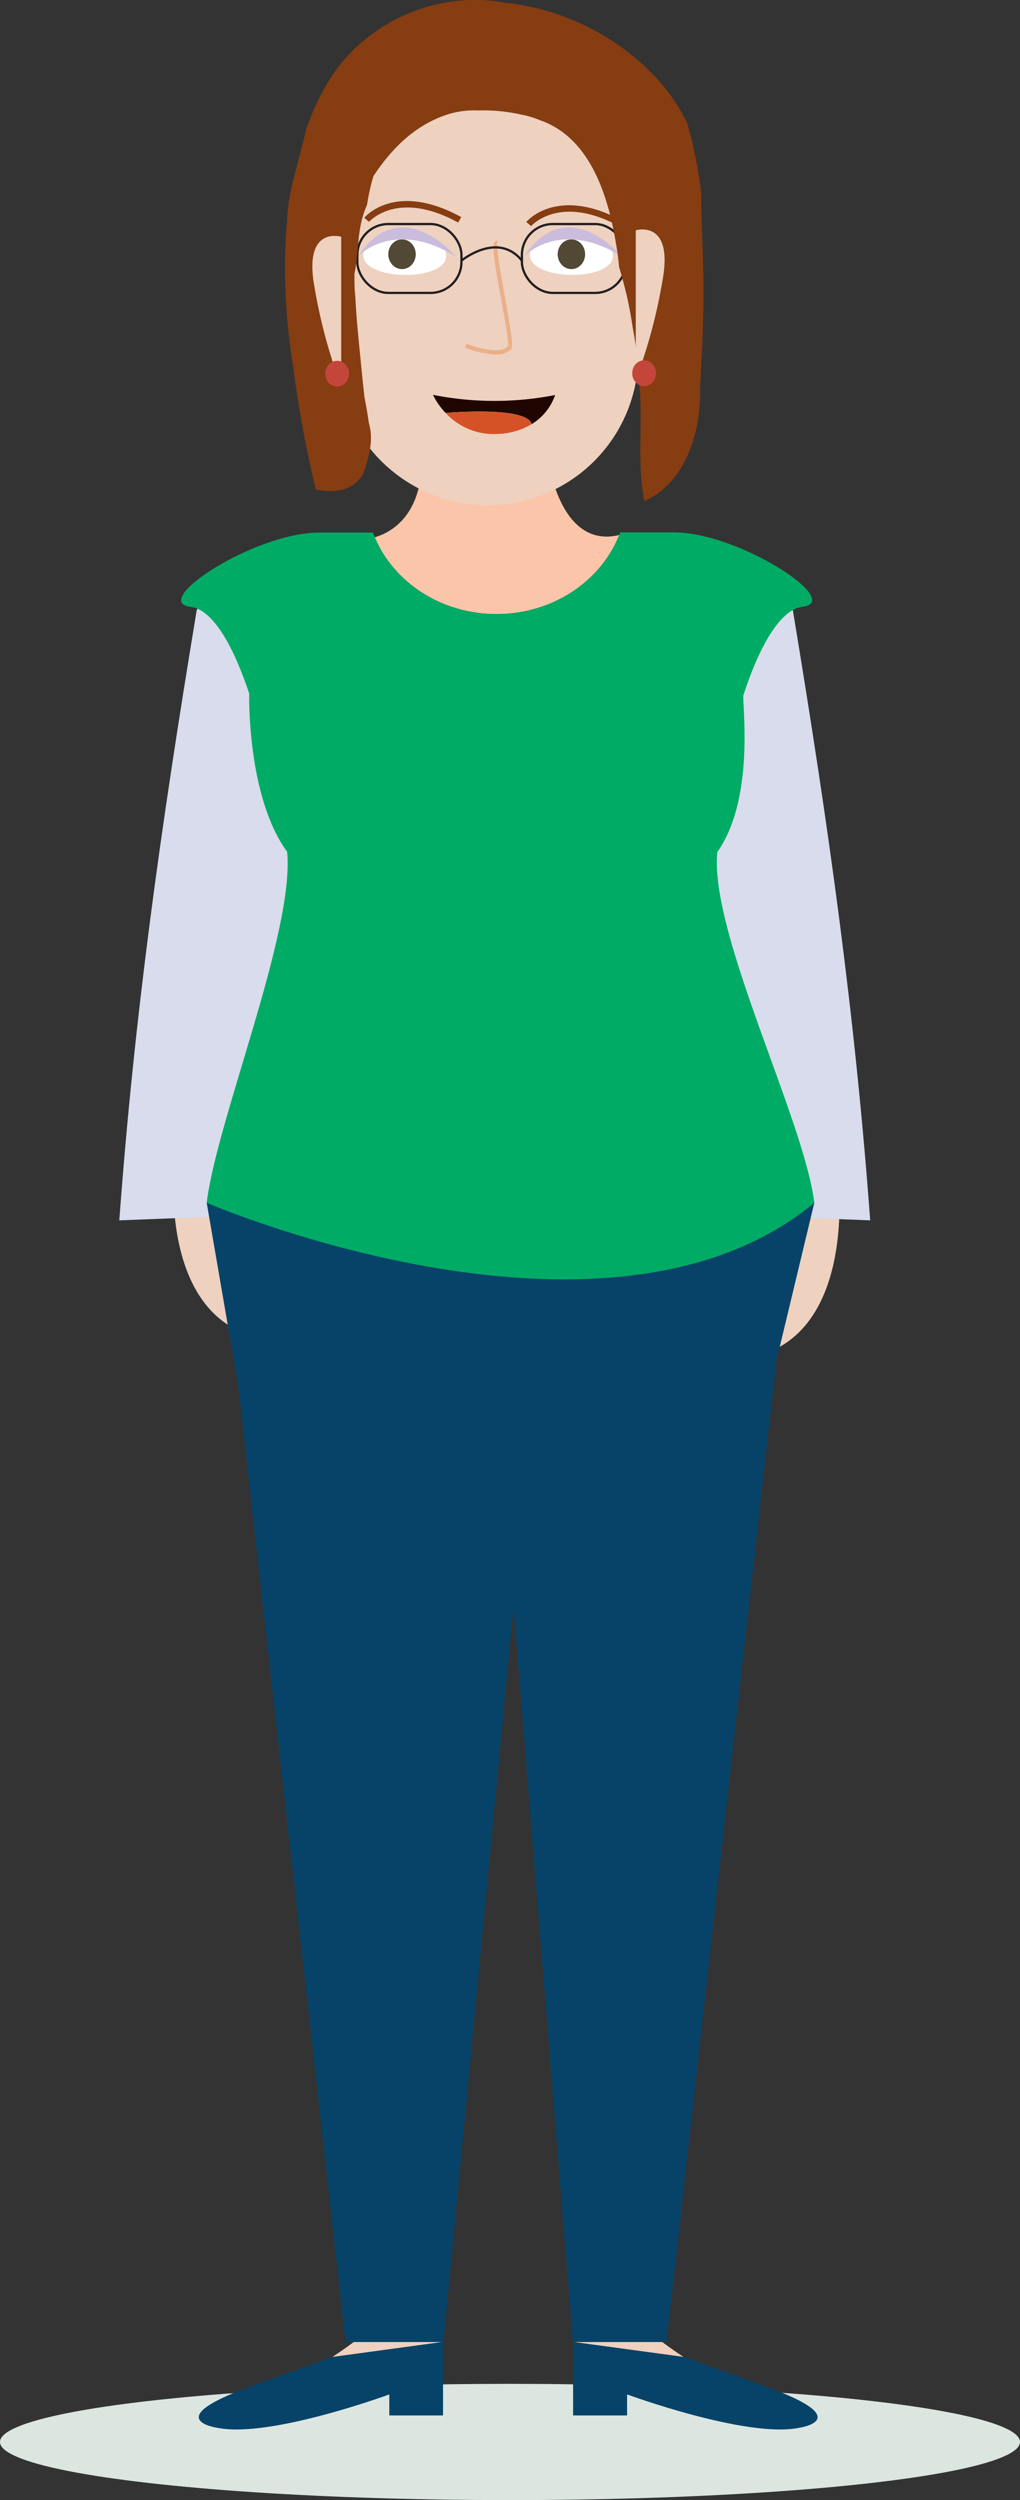 <svg xmlns="http://www.w3.org/2000/svg" viewBox="0 0 161.16 394.92"><rect x="0" y="0" width="161.16" height="394.92" fill="#333333" stroke="none"/><defs><style>.cls-1{fill:#dce6e0;}.cls-2{fill:#eed1bf;}.cls-3{fill:#fbc5aa;}.cls-4{fill:#d8dcec;}.cls-5{fill:#074368;}.cls-12,.cls-6{fill:none;stroke-miterlimit:10;}.cls-6{stroke:#c1c0db;stroke-width:0.58px;}.cls-7{fill:#fff;}.cls-8{fill:#514835;}.cls-9{fill:#cabcdc;}.cls-10{fill:#ebaf89;}.cls-11{fill:#863d11;}.cls-12{stroke:#231f20;stroke-width:0.36px;}.cls-13{fill:#c4463a;}.cls-14{fill:#200600;}.cls-15{fill:#d55227;}.cls-16{fill:#00ac65;}</style></defs><title>Asset 2</title><g id="Layer_2" data-name="Layer 2"><g id="Glavno_Besedilo" data-name="Glavno Besedilo"><ellipse class="cls-1" cx="80.58" cy="385.74" rx="80.58" ry="9.18"/><path id="Koza" class="cls-2" d="M27.62,182.59s-3.35,26.4,14.74,29V182Z"/><path id="Koza-2" data-name="Koza" class="cls-2" d="M132.4,185.54s3.35,26.4-14.74,29.05v-29.7Z"/><path id="Vrat" class="cls-3" d="M97.84,84.51C94.94,91.8,87.36,97,78.45,97c-8.75,0-16.23-5-19.24-12.13,2.25-.65,7.16-3,7.45-11.66H86.75S88.6,86.76,97.84,84.51Z"/><path class="cls-4" d="M18.85,192.77l29.56-1.14V112.26S41.58,77.55,31.08,96.39C25.26,131.51,21.22,160.67,18.85,192.77Z"/><path class="cls-4" d="M137.49,192.77l-29.56-1.14V112.26s6.83-34.71,17.34-15.87C131.09,131.51,135.12,160.67,137.49,192.77Z"/><path id="Koza-3" data-name="Koza" class="cls-2" d="M70,369.94l-17.47,2.37c2-1.33,3.38-2.37,3.38-2.37Z"/><path id="Koza-4" data-name="Koza" class="cls-2" d="M108,372.31l-17.47-2.37h14.1S106,371,108,372.31Z"/><path id="cevlje" class="cls-5" d="M70,369.94v11.61H61.51v-3.32s-18.82,6.92-27.08,5.29c0,0-9.42-1.27,5-6.48,10.82-3.9,13-4.71,13-4.71h.1Z"/><path id="cevlje-2" data-name="cevlje" class="cls-5" d="M126.16,383.52c-8.25,1.63-27.08-5.29-27.08-5.29v3.32H90.55V369.94L108,372.31h.1s2.18.81,13,4.71C135.59,382.25,126.16,383.52,126.16,383.52Z"/><path class="cls-6" d="M43.41,175.1c.08-6.89,34.9,27.57,67.75,0"/><path id="Koza-5" data-name="Koza" class="cls-2" d="M74.73,6h4.67a21.46,21.46,0,0,1,21.46,21.46V56A23.79,23.79,0,0,1,77.06,79.8h0A23.79,23.79,0,0,1,53.27,56V27.51A21.46,21.46,0,0,1,74.73,6Z"/><path class="cls-7" d="M70.49,40.41c.05-4.58-13.06-4.75-13.11-.17C57.33,44.38,70.44,44.55,70.49,40.41Z"/><path class="cls-7" d="M96.84,40.41c0-4.58-13.06-4.75-13.11-.17C83.68,44.38,96.79,44.55,96.84,40.41Z"/><ellipse class="cls-8" cx="63.52" cy="40.16" rx="2.17" ry="2.35"/><ellipse class="cls-8" cx="90.28" cy="40.16" rx="2.17" ry="2.35"/><path id="Oci" class="cls-9" d="M56.56,40.51s5.57-6.08,15.43,0C72,40.51,63.42,30.22,56.56,40.51Z"/><path id="Oci-2" data-name="Oci" class="cls-9" d="M82.81,40.51s5.57-6.08,15.42,0C98.23,40.51,89.66,30.22,82.81,40.51Z"/><g id="Nos"><path class="cls-10" d="M78.26,56a14.73,14.73,0,0,1-4.79-1.09l.26-.63c1.39.58,5.27,1.78,6.54.4.18-.48-.52-4.3-1.08-7.37-1.2-6.54-1.49-8.66-1-9.14a.47.47,0,0,1,.44-.11l-.17.66a.19.19,0,0,0,.21-.08c-.3.58.54,5.18,1.16,8.54,1,5.79,1.3,7.53.91,8A3.31,3.31,0,0,1,78.26,56Z"/></g><path id="Obrve" class="cls-11" d="M72.39,35.15c-9.6-5.26-14-.16-14.08-.11l-.76-.64c.2-.24,5-5.76,15.32-.11Z"/><path id="Obrve-2" data-name="Obrve" class="cls-11" d="M98,35.82c-9.6-5.26-14-.17-14.09-.11l-.76-.64c.2-.24,5-5.76,15.32-.12Z"/><g id="ocala"><rect class="cls-12" x="82.46" y="35.39" width="16.45" height="10.88" rx="4.89"/><rect class="cls-12" x="56.46" y="35.39" width="16.45" height="10.88" rx="4.89"/><path class="cls-12" d="M72.91,41.17s5.74-4.71,9.55,0"/><line class="cls-12" x1="53.27" y1="37.05" x2="56.46" y2="40.48"/><line class="cls-12" x1="100.85" y1="36.62" x2="98.91" y2="40.83"/></g><path id="Lasje" class="cls-11" d="M59,27.82c3-4.55,6.76-8.16,11.8-9.77a14.94,14.94,0,0,1,2.37-.51,14,14,0,0,1,2.42-.09,25.61,25.61,0,0,1,3.39.11,26.45,26.45,0,0,1,3.4.55,14.43,14.43,0,0,1,2.89.86c8,2.75,10.89,12,12.15,20.09.18,1,.3,2.09.39,3.1.24.8.47,1.6.68,2.4s.42,1.6.6,2.4c.36,1.62.65,3.25.9,4.92.24,1.22.43,2.44.56,3.64s.22,2.42.26,3.62c1,6.71-.32,13.34,1,20,6.42-2.79,9-10.81,8.8-17.86.09-1.48.15-3,.21-4.42.13-1.81.2-3.61.24-5.37s.1-3.65.09-5.46c0-5.45-.36-10.84-.36-15.62-.23-1.86-.52-3.71-.89-5.54s-.81-3.65-1.33-5.44A29.75,29.75,0,0,0,106,15.12a32.17,32.17,0,0,0-3.15-3.7A38.49,38.49,0,0,0,79.66.41,25.93,25.93,0,0,0,74.13,0,26.93,26.93,0,0,0,68.8.74,27.92,27.92,0,0,0,60,4.54a29.46,29.46,0,0,0-3.82,3,28.56,28.56,0,0,0-3.43,4,38.88,38.88,0,0,0-2.5,4.33c-.37.74-.71,1.5-1,2.27s-.62,1.54-.91,2.33c-1,4.94-2.89,9.58-3,14.72-.12,1.24-.2,2.49-.25,3.75a95.54,95.54,0,0,0,1.2,18.74c.36,2.8.76,5.43,1.17,7.79,1.21,7.1,2.46,11.85,2.46,11.85a9.89,9.89,0,0,0,4.36,0,5.66,5.66,0,0,0,3.1-2.44c.79-2.36,1.75-5.16.89-8.1-.19-1.45-.46-2.86-.69-4.09-.18-1.59-.36-3.34-.54-5.21-.35-3.5-.73-7.07-.9-10.63C56,45.62,56,44.43,56,43.25c.76-3.48.29-7.09,2-10.91A31.48,31.48,0,0,1,59,27.82Z"/><path id="Koza-6" data-name="Koza" class="cls-2" d="M100.45,36.38s6-1.81,4.23,7.89A83.28,83.28,0,0,1,100.45,60Z"/><path id="Koza-7" data-name="Koza" class="cls-2" d="M53.91,37.4s-6-1.81-4.23,7.89A83.58,83.58,0,0,0,53.91,61Z"/><ellipse id="Uhani" class="cls-13" cx="53.27" cy="59.03" rx="1.88" ry="2.04"/><ellipse id="Uhani-2" data-name="Uhani" class="cls-13" cx="101.77" cy="58.96" rx="1.88" ry="2.04"/><path class="cls-14" d="M87.71,62.4A8.67,8.67,0,0,1,84,67c-.7-2.91-13.55-1.78-13.59-1.77a11,11,0,0,1-2-2.86A49.82,49.82,0,0,0,87.71,62.4Z"/><path class="cls-15" d="M84,67h0a11,11,0,0,1-5.31,1.54,10.3,10.3,0,0,1-8.28-3.31S83.27,64.12,84,67Z"/><polygon class="cls-14" points="70.38 65.25 70.38 65.25 70.38 65.25 70.38 65.25"/><polygon id="Hlace" class="cls-5" points="128.66 190 122.66 215 105.31 369.94 90.52 369.94 81.15 253.94 70.07 369.94 54.6 369.94 37.66 219 32.66 190 128.66 190"/><path id="Majica" class="cls-16" d="M126.76,95.85c-2.75.33-6.14,4.26-9.33,14.05,0,2.82,1.62,16.56-4.1,24.71-1.24,12.81,13.73,42.25,15.33,55.39-32.3,26.73-93.86.93-96,0,1.56-13,13.91-42.8,12.71-55.45-6.39-8.73-6-25-6-25-3.16-9.52-6.49-13.35-9.2-13.68-6.74-.78,10-11.74,20.25-11.74h8.5c.1.26.2.52.31.77C62.22,92,69.7,97,78.45,97c8.91,0,16.49-5.21,19.39-12.5.06-.13.11-.27.16-.4h8.51C116.81,84.11,133.5,95.07,126.76,95.85Z"/></g></g></svg>